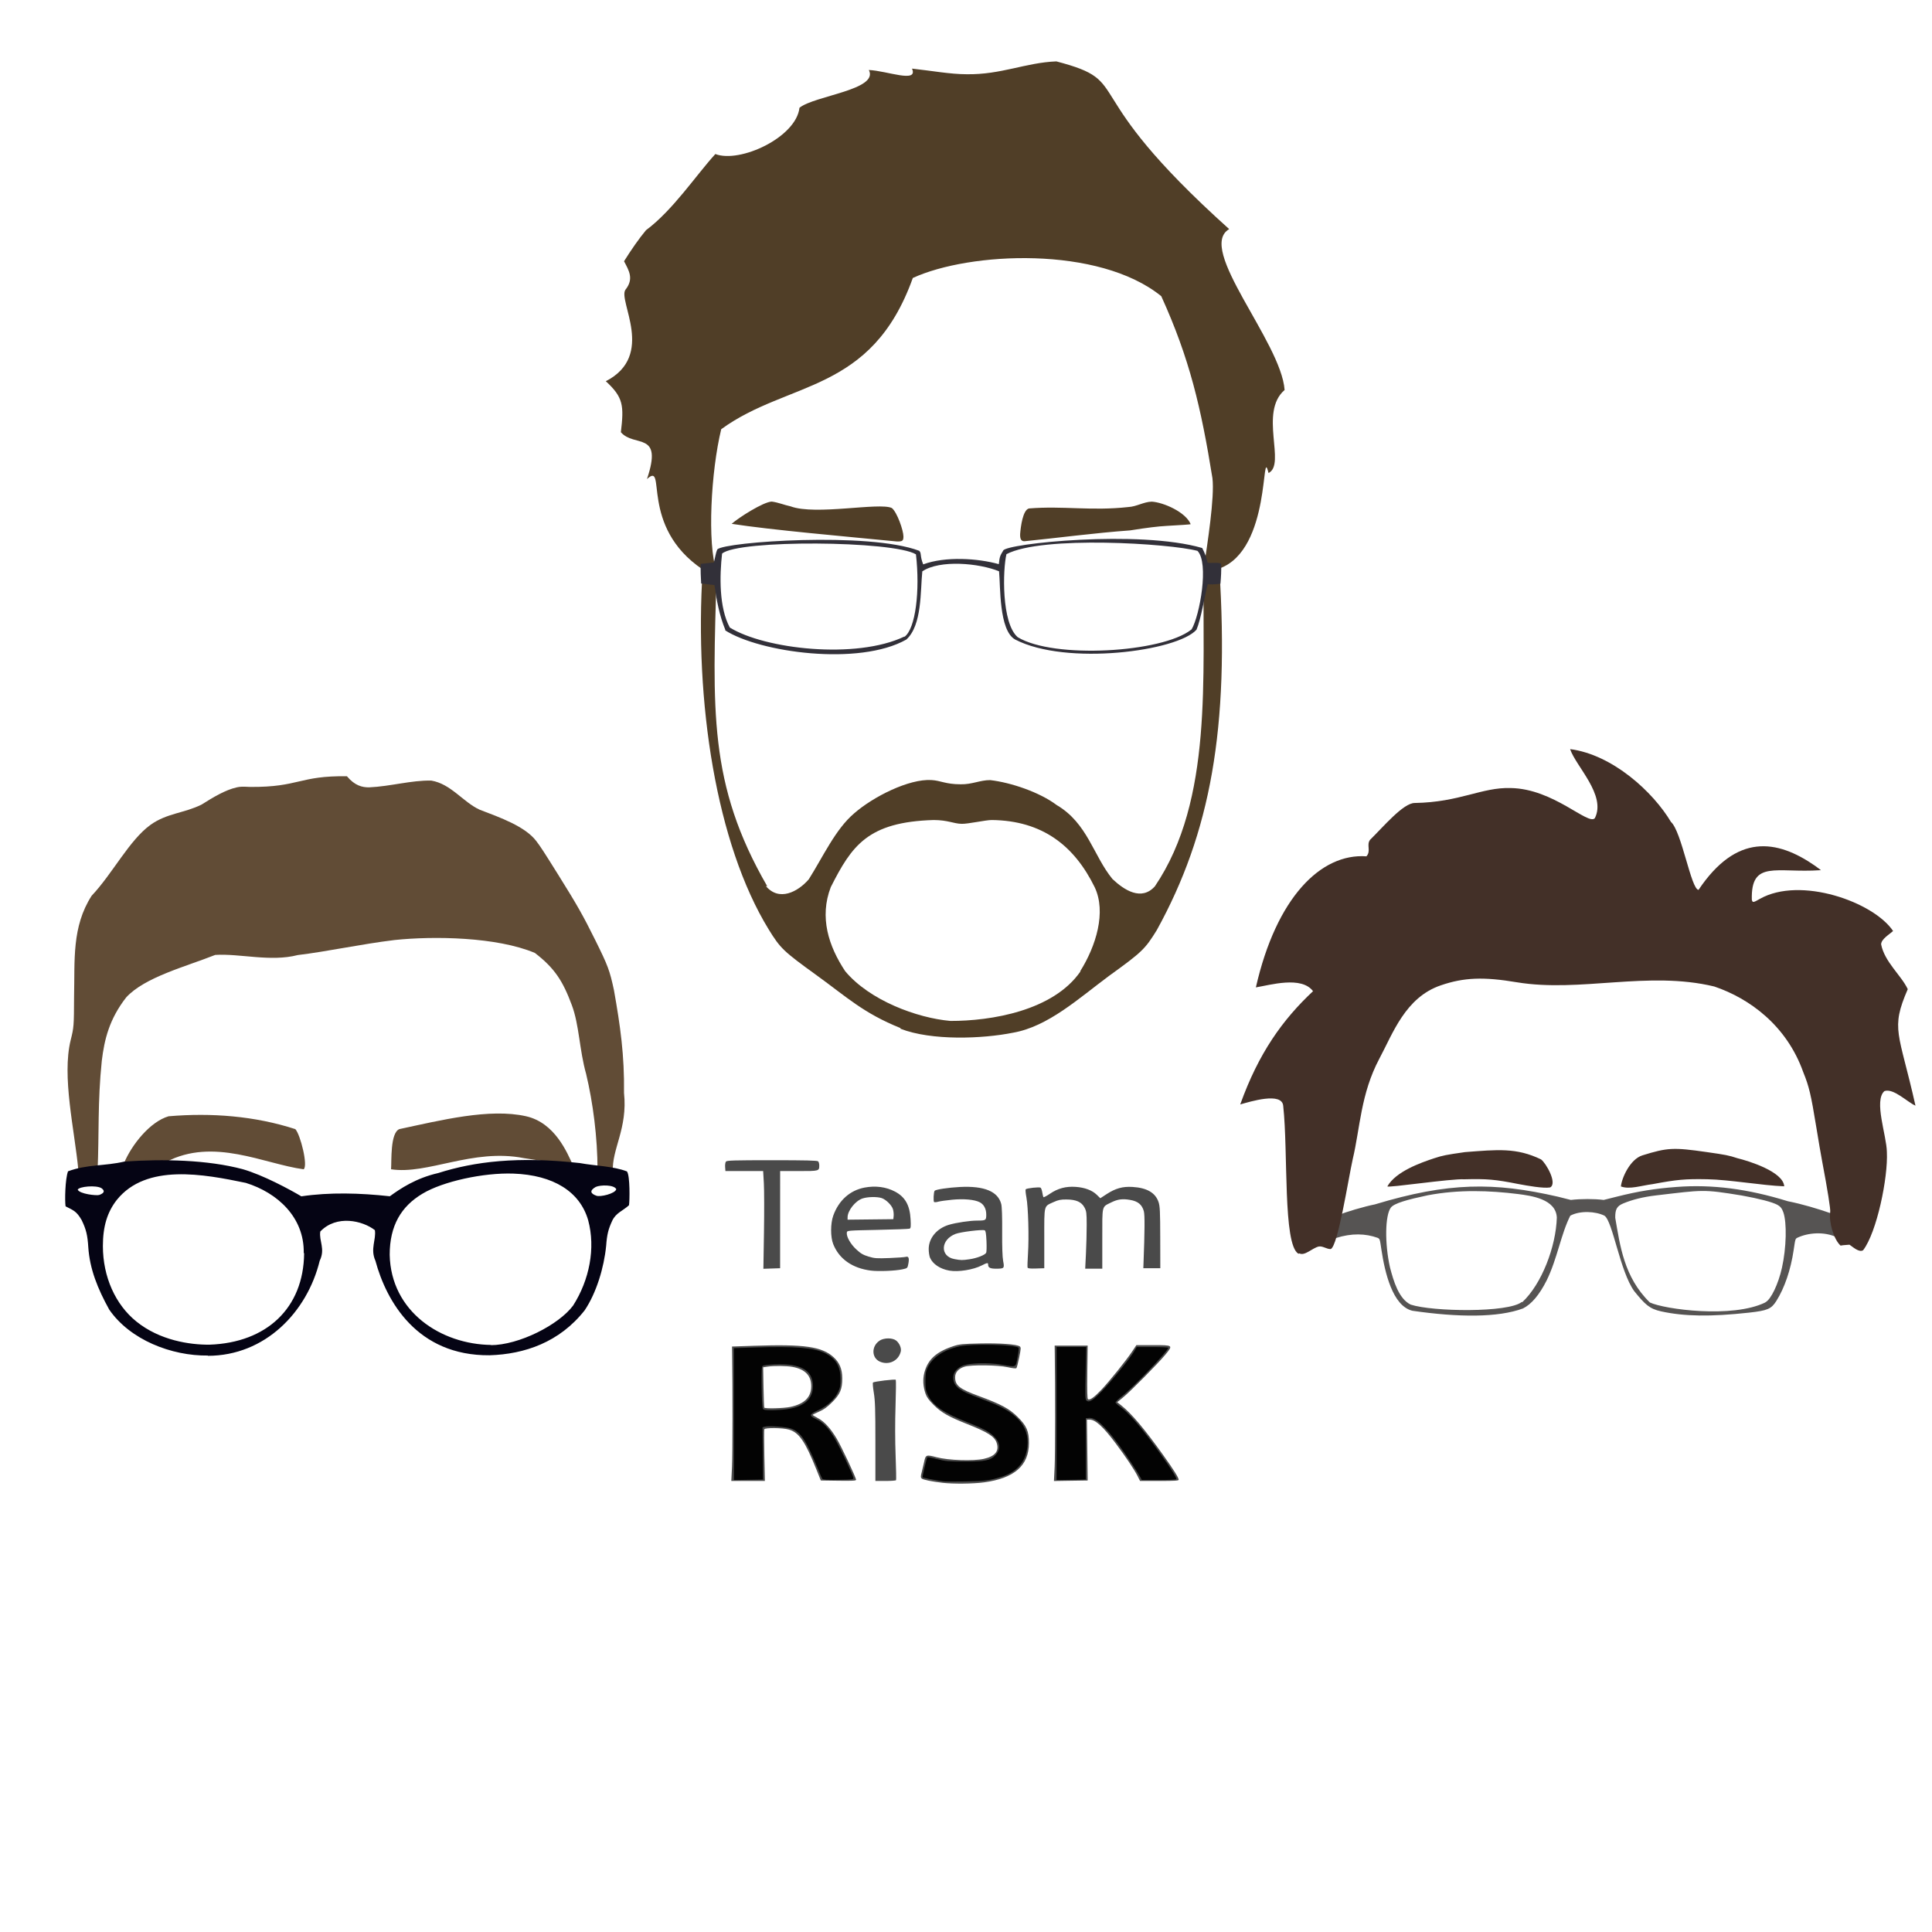 <?xml version="1.0" encoding="UTF-8" standalone="no"?>
<!-- Created with Inkscape (http://www.inkscape.org/) -->

<svg
   xmlns:dc="http://purl.org/dc/elements/1.1/"
   xmlns:cc="http://creativecommons.org/ns#"
   xmlns:rdf="http://www.w3.org/1999/02/22-rdf-syntax-ns#"
   xmlns:svg="http://www.w3.org/2000/svg"
   xmlns="http://www.w3.org/2000/svg"
   xmlns:sodipodi="http://sodipodi.sourceforge.net/DTD/sodipodi-0.dtd"
   xmlns:inkscape="http://www.inkscape.org/namespaces/inkscape"
   id="svg3347"
   version="1.1"
   inkscape:version="0.91 r13725"
   width="1920"
   height="1920"
   viewBox="0 0 1920 1920"
   sodipodi:docname="GroupProfile.svg">
  <defs
     id="defs3351" />
  <sodipodi:namedview
     pagecolor="#ffffff"
     bordercolor="#666666"
     borderopacity="1"
     objecttolerance="10"
     gridtolerance="10"
     guidetolerance="10"
     inkscape:pageopacity="0"
     inkscape:pageshadow="2"
     inkscape:window-width="958"
     inkscape:window-height="1018"
     id="namedview3349"
     showgrid="false"
     inkscape:zoom="0.34766083"
     inkscape:cx="932.8593"
     inkscape:cy="1026.5113"
     inkscape:window-x="-7"
     inkscape:window-y="0"
     inkscape:window-maximized="0"
     inkscape:current-layer="svg3347" />
  <g
     id="g3371"
     transform="translate(-18.305,34.576)">
    <path
       style="fill:#4a4a4a"
       d="m 954.984,1439.008 c -11.019,-1.28 -19.512,-3.044 -20.786,-4.318 -1.007,-1.007 -0.992,-2.099 0.081,-6.16 0.718,-2.715 1.766,-7.151 2.329,-9.857 1.585,-7.618 2.042,-7.808 12.284,-5.109 11.984,3.157 36.488,4.007 47.149,1.635 11.252,-2.503 15.436,-7.714 12.744,-15.871 -2.084,-6.315 -8.659,-10.519 -29.089,-18.601 -18.605,-7.36 -25.842,-11.472 -33.37,-18.961 -4.925,-4.9 -7.054,-7.821 -8.234,-11.296 -2.492,-7.341 -2.888,-14.245 -1.195,-20.853 3.361,-13.119 12.004,-20.97 29.198,-26.52 5.693,-1.838 9.14,-2.177 26.01,-2.557 19.848,-0.447 36.684,0.796 39.594,2.924 1.326,0.97 1.276,2.033 -0.516,10.915 -1.092,5.413 -2.347,10.223 -2.791,10.689 -0.477,0.503 -3.973,0.13 -8.582,-0.915 -9.684,-2.195 -36.28,-2.543 -42.847,-0.56 -6.042,1.824 -9.461,5.615 -9.461,10.488 0,8.263 4.219,11.6 23.743,18.781 21.821,8.025 29.973,12.407 38.257,20.563 9.089,8.948 11.43,14.36 11.361,26.264 -0.129,22.341 -14.588,34.887 -44.85,38.915 -10.872,1.447 -30.399,1.64 -41.026,0.406 z m -209.214,-16.117 c 0.561,-11.495 0.63,-78.057 0.117,-112.266 l -0.106,-7.031 22.031,-0.749 c 50.061,-1.7 67.503,0.83 79.045,11.47 5.799,5.345 8.429,11.758 8.483,20.685 0.066,10.887 -2.085,15.993 -10.095,23.965 -4.96,4.936 -8.262,7.315 -12.981,9.349 -3.48,1.501 -6.327,2.951 -6.326,3.223 9.4e-4,0.272 2.345,1.719 5.208,3.215 6.315,3.3 12.541,10.094 18.631,20.332 4.731,7.954 19.284,38.859 19.284,40.953 0,0.932 -3.831,1.137 -17.517,0.938 l -17.517,-0.255 -4.522,-11.25 c -11.115,-27.652 -17.107,-36.348 -27.088,-39.312 -6.215,-1.846 -23.911,-2.059 -24.587,-0.297 -0.247,0.644 -0.215,12.457 0.071,26.25 l 0.521,25.078 -16.676,0 -16.676,0 0.698,-14.297 z m 57.93,-59.27 c 14.051,-2.977 20.838,-9.714 20.809,-20.652 -0.028,-10.571 -6.147,-16.845 -18.666,-19.138 -6.105,-1.118 -18.299,-1.238 -24.906,-0.246 l -4.219,0.634 0.337,19.688 c 0.185,10.828 0.526,20.004 0.758,20.391 0.73,1.216 19.24,0.732 25.887,-0.676 z m 84.559,34.426 c -7.8e-4,-32.255 -0.277,-40.79 -1.572,-48.516 -0.864,-5.156 -1.227,-9.724 -0.807,-10.15 1.049,-1.065 21.889,-3.568 22.636,-2.72 0.331,0.376 0.223,12.073 -0.238,25.995 -0.522,15.727 -0.493,34.343 0.076,49.158 0.504,13.115 0.704,24.189 0.444,24.609 -0.26,0.42 -4.987,0.764 -10.506,0.764 l -10.033,0 -9.4e-4,-39.141 z m 178.137,24.866 c 0.564,-11.512 0.634,-79.285 0.117,-113.225 l -0.107,-7.031 16.406,0 16.406,0 -0.36,26.352 c -0.253,18.571 -0.054,26.541 0.676,26.991 1.83,1.131 6.169,-1.925 13.118,-9.241 8.006,-8.428 24.776,-29.275 30.765,-38.242 l 4.226,-6.328 16.803,0 c 19.843,0 19.823,-0.017 11.941,9.561 -6.85,8.323 -34.749,36.522 -41.865,42.316 l -5.947,4.842 4.072,3.224 c 10.121,8.014 22.941,23.205 41.613,49.312 10.335,14.451 15.403,22.528 15.419,24.574 0.01,0.9 -4.452,1.172 -19.194,1.172 l -19.203,0 -2.494,-4.922 c -3.225,-6.366 -11.763,-19.127 -21.483,-32.109 -12.661,-16.911 -20.29,-23.895 -26.11,-23.903 l -2.711,0 0.367,30.234 0.367,30.234 -16.762,0.257 -16.762,0.257 0.701,-14.319 z M 892.805,1318.632 c -8.461,-3.68 -8.685,-15.345 -0.401,-20.879 4.406,-2.943 12.807,-2.992 16.489,-0.096 3.293,2.59 5.382,7.528 4.596,10.866 -2.172,9.227 -11.844,13.954 -20.684,10.109 z m -8.973,-90.5 c -18.409,-2.297 -31.614,-11.553 -37.457,-26.257 -2.837,-7.139 -2.807,-20.579 0.064,-28.518 5.43,-15.015 16.589,-24.987 31.023,-27.725 10.941,-2.075 21.416,-0.693 30.32,4.001 10.072,5.309 14.723,13.595 15.452,27.532 0.385,7.359 0.225,8.823 -1.018,9.3 -0.811,0.311 -15.107,0.847 -31.767,1.191 -30.172,0.623 -30.294,0.633 -30.583,2.665 -0.561,3.937 3.611,11.389 9.353,16.704 4.468,4.136 6.831,5.522 12.196,7.152 6.001,1.823 8.047,1.967 20.823,1.473 7.793,-0.302 15.113,-0.83 16.267,-1.174 2.797,-0.834 3.579,1.342 2.494,6.936 -0.838,4.318 -0.865,4.343 -5.902,5.455 -6.98,1.542 -23.641,2.216 -31.263,1.265 z m 22.573,-54.382 c 0.172,-1.805 -0.133,-4.766 -0.676,-6.58 -1.203,-4.017 -6.928,-9.665 -11.26,-11.108 -4.551,-1.516 -14.029,-1.311 -19.091,0.414 -7.108,2.422 -14.754,12.096 -14.754,18.667 l 0,2.391 22.734,-0.251 22.734,-0.251 0.312,-3.281 z m 55.348,54.394 c -9.208,-1.631 -16.554,-6.552 -19.229,-12.88 -0.701,-1.659 -1.275,-5.513 -1.275,-8.565 0,-10.864 8.029,-20.483 20.11,-24.09 7.075,-2.112 20.789,-4.164 27.86,-4.169 8.828,-0.01 9.218,-0.258 9.214,-5.963 0,-5.697 -2.347,-10.143 -6.468,-12.274 -5.147,-2.662 -15.829,-3.634 -27.445,-2.498 -5.838,0.571 -12.046,1.449 -13.795,1.952 -1.749,0.503 -3.59,0.661 -4.09,0.351 -0.965,-0.596 -0.504,-10.202 0.539,-11.246 1.28,-1.28 13.732,-3.134 25.028,-3.727 24.218,-1.272 37.972,4.428 41.151,17.054 0.658,2.613 0.99,12.82 0.891,27.367 -0.103,15.07 0.243,25.302 0.99,29.198 1.385,7.234 1.083,7.561 -7,7.582 -5.876,0.015 -7.922,-0.998 -7.922,-3.923 0,-2.219 -0.828,-2.135 -6.242,0.635 -8.58,4.389 -23.411,6.774 -32.317,5.197 z m 20.12,-11.295 c 7.276,-1.052 15.323,-4.194 16.48,-6.434 0.428,-0.83 0.566,-6.079 0.305,-11.665 -0.353,-7.559 -0.813,-10.286 -1.8,-10.665 -2.557,-0.981 -23.672,1.605 -28.816,3.53 -15.087,5.645 -15.872,22.403 -1.174,25.088 6.577,1.202 7.63,1.212 15.005,0.146 z m -204.343,-26.889 c 0.32,-20.001 0.268,-41.851 -0.115,-48.554 l -0.697,-12.188 -18.75,0 -18.75,0 -0.292,-4.054 c -0.16,-2.23 0.208,-4.655 0.818,-5.391 0.932,-1.123 8.249,-1.337 45.807,-1.337 33.515,0 44.979,0.281 45.823,1.125 0.619,0.619 1.119,2.412 1.111,3.984 -0.029,5.674 -0.019,5.672 -20.345,5.672 l -18.547,0 -0.013,48.281 -0.013,48.281 -8.309,0.273 -8.309,0.273 0.582,-36.366 z m 261.971,35.153 c -0.227,-0.664 -0.041,-6.902 0.412,-13.863 1.07,-16.426 0.24,-46.232 -1.554,-55.773 -0.775,-4.121 -1.11,-7.784 -0.744,-8.141 1.169,-1.142 13.723,-2.481 14.844,-1.583 0.58,0.465 1.334,2.59 1.675,4.722 0.341,2.132 0.832,4.22 1.091,4.639 0.259,0.419 3.127,-1.057 6.375,-3.281 7.89,-5.402 15.986,-7.582 25.649,-6.908 9.086,0.634 16.411,3.372 20.994,7.847 l 3.533,3.45 6.108,-3.98 c 9.009,-5.87 16.049,-7.84 25.894,-7.247 14.343,0.864 22.782,5.781 25.895,15.09 1.36,4.066 1.602,9.189 1.662,35.227 l 0.07,30.469 -8.438,0 -8.438,0 0.144,-3.75 c 1.28,-33.264 1.389,-49.17 0.362,-52.912 -1.798,-6.547 -5.822,-9.878 -13.561,-11.226 -7.653,-1.333 -12.426,-0.704 -18.82,2.48 -9.591,4.775 -8.906,2.004 -8.906,36.04 l 0,29.837 -8.489,0 -8.49,0 0.747,-15.234 c 0.41,-8.379 0.736,-21.141 0.724,-28.359 -0.021,-11.823 -0.235,-13.528 -2.16,-17.188 -2.914,-5.541 -8.336,-7.959 -17.956,-8.009 -5.766,-0.03 -8.077,0.439 -12.841,2.608 -9.812,4.467 -9.19,2.026 -9.19,36.056 l 0,29.659 -8.089,0.269 c -5.952,0.198 -8.198,-0.05 -8.502,-0.938 z"
       id="path3375"
       inkscape:connector-curvature="0" />
    <path
       style="fill:#030303"
       d="m 955.781,1437.563 c -9.043,-1.265 -20.211,-3.455 -20.568,-4.034 -0.384,-0.621 3.821,-18.469 4.678,-19.855 0.208,-0.337 4.501,0.458 9.541,1.766 8.179,2.123 11.075,2.385 26.975,2.446 20.642,0.079 26.171,-1.026 31.067,-6.207 5.627,-5.956 4.924,-13.005 -1.925,-19.318 -4.95,-4.563 -10.296,-7.356 -25.852,-13.51 -23.652,-9.356 -34.038,-16.472 -39.108,-26.797 -2.322,-4.729 -2.615,-6.346 -2.583,-14.241 0.031,-7.483 0.402,-9.655 2.321,-13.594 4.891,-10.036 16.011,-17.391 31.392,-20.763 12.806,-2.807 55.623,-1.802 58.805,1.381 0.377,0.377 -0.082,4.681 -1.019,9.565 -1.988,10.358 -0.533,9.756 -17.005,7.04 -11.91,-1.964 -29.841,-1.519 -36.769,0.913 -6.064,2.128 -10.106,6.843 -10.106,11.788 0,8.062 4.715,12.484 19.356,18.154 5.081,1.968 13.034,5.05 17.675,6.849 28.507,11.053 40.113,26.271 36.132,47.372 -2.47,13.091 -11.075,22.152 -25.212,26.547 -11.518,3.581 -16.831,4.26 -35.763,4.574 -10.57,0.175 -20.484,0.141 -22.031,-0.076 z m -208.125,-66.818 0,-65.551 21.094,-0.688 c 39.398,-1.285 59.006,0.329 69.555,5.727 10.778,5.515 15.292,13.107 15.284,25.705 -0.005,6.814 -0.384,8.742 -2.62,13.303 -3.489,7.119 -10.82,13.684 -19.777,17.711 -8.846,3.977 -9.133,5.432 -1.739,8.815 6.673,3.053 12.341,8.972 18.425,19.243 4.821,8.138 17.97,35.783 18.52,38.937 0.305,1.75 -0.377,1.847 -14.781,2.092 -11.362,0.193 -15.337,-0.038 -16.056,-0.938 -0.525,-0.657 -2.532,-5.202 -4.46,-10.101 -1.928,-4.898 -5.845,-13.735 -8.706,-19.636 -5.925,-12.224 -10.741,-17.698 -17.78,-20.215 -4.783,-1.709 -21.88,-2.992 -26.024,-1.952 l -2.488,0.625 0.238,25.98 0.238,25.98 -14.463,0.257 -14.463,0.257 0,-65.551 z m 52.667,-4.879 c 17.125,-2.357 25.849,-10.085 25.849,-22.897 0,-12.337 -7.106,-19.037 -22.474,-21.189 -7.536,-1.055 -25.144,-0.391 -27.452,1.035 -1.009,0.624 -1.217,4.81 -1.028,20.741 0.13,10.978 0.641,20.715 1.136,21.639 0.754,1.41 2.163,1.68 8.767,1.68 4.327,0 11.168,-0.454 15.201,-1.01 z m 267.959,4.314 0,-66.116 14.751,-10e-5 14.751,-10e-5 -0.599,26.016 c -0.542,23.512 -0.45,26.139 0.951,27.302 2.568,2.13 6.317,-0.21 15.355,-9.584 9.451,-9.802 27.1,-31.527 31.506,-38.785 l 2.972,-4.895 15.703,-0.026 c 8.637,-0.015 15.703,0.313 15.703,0.728 0,2.974 -34.775,39.369 -45.859,47.995 -3.644,2.836 -6.629,5.663 -6.633,6.283 0,0.62 1.809,2.377 4.029,3.904 9.037,6.218 22.137,21.426 40.34,46.832 11.287,15.754 16.726,24.456 16.01,25.614 -0.273,0.442 -8.085,0.804 -17.36,0.804 l -16.863,0 -1.597,-2.946 c -2.934,-5.412 -14.446,-22.735 -21.093,-31.742 -14.271,-19.337 -23.297,-27.538 -29.714,-26.996 l -3.29,0.278 0,30.469 0,30.469 -14.531,0.257 -14.531,0.257 0,-66.116 z"
       id="path3373"
       inkscape:connector-curvature="0" />
  </g>
  <g
     transform="matrix(0.536,0,0,0.536,1061.436,677.772)"
     id="g3348">
    <path
       d="m 842,1150 c 36.1,-33.6 62.6,-103 64.2,-157 -1.56,-34.5 -47.5,-40.5 -72.3,-43.7 -52,-6.44 -109,-8.65 -167,2.35 -37.7,7.97 -62.3,14.8 -68.4,22.8 -10.8,14.2 -11.6,66.8 -1.61,111 6.57,25.2 16.2,58.2 38.4,68.9 40.1,13.2 181,15.4 206,-4.97 z m 451,-0.033 c 10.3,-5.31 23.8,-33.6 30.6,-63.9 8.23,-36.9 9.36,-83.7 2.5,-103 -2.44,-6.95 -5.42,-10.7 -10.9,-13.7 -9.54,-5.17 -33.6,-11.4 -66.1,-17.3 -73,-11.9 -70.6,-10.5 -160,-0.063 -22.8,2.75 -42.7,7.67 -59.6,14.7 -11.9,4.96 -15.2,10.8 -15,26.7 8.83,50.8 16,110 64.2,157 27.2,12.7 153,29.8 214,-0.033 z m -790,-162 c 8.36,-4.47 47.6,-15.9 65.8,-19.4 137,-41.4 221,-41.4 339,-14.4 11.3,2.86 22.3,5.61 24.4,6.12 18.9,-2.2 43.5,-2.21 60.9,0 2.06,-0.513 13,-3.27 24.4,-6.12 39.9,-10 69.9,-14.9 111,-18 65.6,-4.98 132,3.56 206,26.5 26.8,5.31 55.8,14 81.6,23 l 9.07,43.8 c -23.2,-10.9 -52.7,-8.57 -72.5,0.685 -4.35,2.12 -4.21,1.7 -7.4,23.3 -5.36,36.4 -16.9,70.1 -32.1,94.2 -9.35,14.8 -16.4,17.8 -50.7,21.6 -71.1,7.8 -120,7.08 -163,-2.38 -21.4,-4.73 -29.6,-12.6 -49.7,-37.4 -26.5,-36.4 -39.9,-130 -55.3,-140 -16.5,-8.21 -45.3,-9.71 -63.3,0 -17.3,34.1 -24.1,79.8 -43.8,120 -13.5,26.8 -28.1,44.1 -43.9,52 -46.4,17.2 -120,16.6 -205,4.3 -37.2,-8.88 -51.2,-72.3 -57.3,-112 -3.19,-21.6 -3.06,-21.2 -7.4,-23.3 -21.9,-7.83 -47.7,-9.06 -77.5,0.568"
       id="path3352"
       inkscape:connector-curvature="0"
       style="fill:#565453" />
    <path
       d="m 427,1060 c -28.9,-17.3 -18.7,-188 -28.1,-274 -1.96,-26.5 -61.2,-8.01 -79.7,-2.78 34.1,-95.1 78.4,-157 135,-210 -21.5,-28.7 -79.7,-11.3 -106,-7.02 37.8,-166 120,-249 205,-243 9.03,-9.92 -0.457,-21 6.71,-30.6 24.2,-23.7 61.6,-68.4 82.8,-68.3 84.1,-1.38 124,-29.4 178,-27.7 79.6,1.21 144,70.2 156,55.8 21.5,-42.8 -35.1,-95.8 -45.9,-128 79,10.3 154,79.6 187,135 20,18 37.2,125 51.1,126 70.4,-105 145,-93.9 216,-44.7 11.1,7.99 12.6,9.21 9.84,8.21 -81.4,5.68 -129,-19.8 -127,54.7 1.3,5.75 2.56,5.62 14.9,-1.54 75.2,-42.5 211,5.69 247,59.6 -7.08,6.45 -21.8,14.8 -22.2,24.6 6.37,32.8 36.8,56.8 49.4,83.2 -32.4,75 -16.5,78.7 14.3,216 -15,-6.43 -40.7,-32.9 -57.6,-27 -20.1,17.8 4.19,82.3 4.58,113 2.36,47.5 -18.7,149 -44,182 -7.4,4.94 -19.2,-6.16 -25.3,-10.2 -5.46,0.647 -11.1,0.5 -16.5,1.68 -12.6,-10.9 -22.1,-43.9 -19.3,-62.4 1.02,-3.89 -5.01,-41.9 -14.8,-93.3 -2.26,-11.9 -7.27,-41 -11.1,-64.7 -9.72,-59.6 -13.3,-74.8 -24,-101 -30.8,-86.9 -100,-137 -165,-159 -123,-29.7 -248,11.6 -366,-7.83 -61.8,-10.4 -98.3,-8.99 -141,5.65 -65.9,22.4 -89,89.4 -114,136 -34.7,65.3 -35.7,129 -49.3,186 -8.24,36.9 -27.5,162 -40.9,167 -7.7,0.169 -14.7,-6.01 -22.2,-4.73 -12.1,2.9 -25.9,17.9 -35.8,12.8 z M 836,931 c -45,-9 -60,-10 -101,-9 -24.9,-1.45 -143,16.4 -143,13.1 15.8,-27.6 61.7,-43.8 86.8,-52.1 16.2,-5.26 21,-6.21 57.1,-11.4 60.1,-4.56 95.2,-8.62 141,13.5 9.57,7.21 30.8,44.6 16.9,52 -12.6,2.18 -42.7,-3.29 -57.7,-6.1 z m 189,4.22 c 1.57,-15.5 16.8,-50.4 39.9,-57.6 46.4,-14.4 57.3,-15 119,-6.11 36.1,5.16 40.9,6.11 57.1,11.4 20.2,4.88 85.1,24.8 86.8,52.1 -41.2,-1.56 -101,-12.3 -143,-13.1 -40.6,-0.769 -55.8,0.603 -101,9.07 -21.6,2.75 -42.6,10.4 -59,4.23 z"
       id="path3350"
       inkscape:connector-curvature="0"
       style="fill:#433028" />
  </g>
  <g
     id="g3346"
     transform="matrix(0.565,0,0,0.565,409.043,4.711)">
    <path
       d="m 860,1800 c -65.4,-26.4 -93.7,-53.9 -148,-93.2 -58.1,-42 -63.3,-46.9 -84,-80.5 -92,-150 -131,-400 -116,-633 -113,-76 -62,-192 -98,-159 28.8,-85.4 -22.3,-54.9 -45.9,-82.4 5.49,-46.7 4.51,-61.2 -26.5,-89.7 88.2,-45.3 20.7,-142 34.6,-161 15.4,-19.3 5.74,-34.1 -2.54,-50 12.1,-19.4 26.2,-39.8 38.6,-54.6 47.4,-35.2 87.7,-96.4 122,-134 43,16.6 142,-29 148,-81.4 26.9,-21.5 140,-31.4 122,-66.4 31.6,1.23 87.4,23.9 75.9,-2.45 34.6,3.75 67.5,9.9 95.9,9.89 60.8,1.03 104,-20.5 158,-22.6 141,37 27.3,46.4 304,295 -58.3,33.9 91.4,198 97.5,283 -45.6,39.1 3.04,131 -28.3,146 -13.5,-55 5.85,135 -86.5,168 17.9,281 -15.7,465 -110,636 -20.7,33.5 -25.8,38.5 -84,80.5 -53.2,39.4 -107,89.2 -169,100 -53.1,10.7 -143,14.4 -198,-7.05 z m 316,-100 c 27.7,-44.1 46.4,-104 25.4,-148 -35.7,-72.7 -91.8,-117 -181,-118 -11,0.038 -41.8,7.05 -52.9,6.71 -14.4,-0.301 -23.8,-6.58 -49.2,-6.71 -116,3.43 -144,45 -181,118 -20.4,53.1 -3.84,104 25.4,148 42.8,51.2 126,82.2 185,87.4 71.2,0.17 181,-17.6 229,-87.4 z M 623,1550 c 23.3,28 56.6,10.3 75.6,-11.7 25.6,-40.6 46.9,-88 79.8,-116 33.5,-29.3 96.3,-61 136,-58.6 16.5,0.944 24.7,7.42 51.3,7.46 19.8,0.476 34.4,-7.47 52,-7.36 36.5,4.22 87,21.3 117,43.9 54.4,32 64.5,89.2 98,130 20.9,19.8 51.1,39.2 74.7,12.9 103,-152 83,-370 85.9,-559 6.37,-43.2 19.4,-125 15.3,-159 -20,-124 -40,-210 -90,-320 -110,-89 -337,-78 -437,-32 -73,204 -219,180 -337,266 -18,74 -25,201 -8,251 -7,243 -15,373 89,553 z M 563,913 c 12.2,-10.8 55.6,-38.6 70.5,-39.1 11.8,1.55 21.3,5.85 33.2,8.41 43.7,16.3 156,-7.52 178,2.92 9.3,7.4 20.4,39.5 20.4,50 0,7.75 -1.62,9 -11.5,8.84 -90.6,-8.87 -221,-20.2 -291,-31.1 z m 516,30.6 c -4.99,0.421 -9.14,-1.3 -8.63,-12.7 1.04,-13.2 4.71,-42 15.4,-44.9 60.4,-4.95 110,4.76 175,-2.51 14.5,-0.747 26.7,-9.09 41.2,-9.48 20.6,1.28 59.8,18.4 68.4,39.7 -1.53,0.457 -17.5,1.57 -42,2.93 -16,0.888 -33.1,2.99 -64.7,7.95 -62.2,4.49 -127,13.2 -185,19 z"
       id="path3350-6"
       inkscape:connector-curvature="0"
       style="fill:#503e27" />
    <path
       d="m 552,1100 c -10.7,-26.1 -15.5,-52.2 -19.3,-79.2 -7.93,-0.956 -16.5,-1.99 -23.4,-2.81 -0.61,-9.21 -1.17,-24.9 -0.843,-34.5 6.54,-0.658 13.8,-1.76 23.1,-2.41 2.47,-7.63 2.75,-15.4 6.28,-23.2 13.9,-13.2 266,-31.1 355,2.57 4.41,4.15 0.926,8.69 7.03,23.9 39.1,-14.5 96.3,-10.7 133,-0.391 1.45,-14 2.49,-15 7.75,-23.9 4.35,-12.2 239,-36.9 350,-4.49 4.13,7.83 7.84,17.4 9.46,25.8 5.54,1.32 19.8,-1.28 23.9,2.03 0.397,12.1 -0.267,23 -1.28,35 -9.16,1.26 -20.8,1.54 -22.3,0.622 -5.54,20.9 -11.8,61.3 -19.8,80.2 -33.4,37.8 -229,64 -319,17.3 -28.8,-15.9 -25.7,-94.6 -28.3,-120 -35.2,-14.4 -104,-20.7 -135,0.076 -3.55,34.3 -0.226,94.8 -28.1,120 -83.3,47 -258,22.8 -319,-16.4 z m 315,11.7 c 19.5,-14.1 27.5,-81.2 20.1,-145 -39.8,-24.1 -313,-26.1 -341,-1.27 -4.43,39 -5.43,94.9 13.6,130 61.2,38 222,56.5 307,15.9 z m 505,-13.1 c 14.2,-23.9 31,-117 10.3,-138 -48.1,-12.9 -273,-27.4 -336,5.81 -6.45,26.6 -9.1,121 19.8,146 63.5,38.7 254,27.2 305,-13.1 z"
       id="path3348"
       inkscape:connector-curvature="0"
       style="fill:#323039" />
  </g>
  <g
     transform="matrix(0.543,0,0,0.543,-175.985,744.396)"
     id="g4186">
    <path
       d="m 551,758 c 13.9,-33.5 47.5,-75.9 81.6,-85.9 78.6,-6.73 158,-0.487 232,23.5 9.42,10.2 23.6,67.5 15.2,73.5 -72.3,-9.67 -165,-59.1 -252,-13.2 m 655,-7.22 c -93.7,-18.4 -176,30.7 -243,20.4 1.19,-14.9 -1.83,-66.5 15.2,-73.5 75.4,-16.1 165,-38.7 232,-23.5 52.8,12 75.1,66.4 86,90.3 m 44.7,8.17 c -0.068,-59.7 -8.24,-123 -20.9,-176 -12.4,-43.8 -12.5,-89.6 -26.2,-126 -16.3,-43.8 -31.1,-67.3 -67.6,-95.4 -69.8,-29.4 -185,-31.2 -257,-23.6 -60.7,7.36 -124,21.2 -177,27.5 -49.8,12.9 -106,-3.13 -151,-0.264 -53.8,21.4 -129,40.6 -163,77.8 -31,39.8 -39.9,77.2 -44.6,116 -7.83,76 -4.74,134 -7.7,201 l -35.2,-1.12 c -7.1,-74.5 -30.5,-171 -14,-238 5.76,-22.9 5.95,-25.5 6.17,-79.9 1.54,-65.8 -4.43,-127 32.1,-184 38.4,-40.6 69,-102 108,-130 30.1,-21.4 61.1,-21 93.2,-36.9 21.7,-13.7 43.5,-26.8 64.3,-31.5 6.51,-1.44 9.71,-1.54 24.8,-0.837 90,0.632 89.3,-20.9 177,-19.5 14.5,17.3 28,20.3 40.4,20.3 39.4,-1.77 77.4,-13.2 114,-12.4 35.9,6.01 57.9,39.1 88.3,53.2 37.7,14.4 83.7,30.7 104,57.7 8.28,11 12.4,17.3 40.9,62.9 33.5,53.6 44.9,73.7 66.8,118 23.3,47 26.5,55.5 34.3,91.8 11.6,65.4 19.3,119 18.4,188 6.96,65.5 -22.7,103 -20.4,144 z"
       id="path4190"
       inkscape:connector-curvature="0"
       style="fill:#614c36" />
    <path
       d="m 705,1110 c -67.3,0.892 -143,-28.9 -181,-84.1 -21.3,-38.5 -35.6,-74.2 -38.3,-114 -1.41,-22.5 -3.94,-32.8 -12.2,-49.9 -9.43,-16.3 -15,-17.7 -29.4,-25.1 -1.57,-9.83 -0.858,-49.7 4.49,-64.1 34.6,-12.9 67.5,-9.43 103,-17.8 70.6,-4.89 152,-3.4 217,14 37.5,10.9 85.7,37 107,49.6 52.1,-7.66 107,-6.12 162,-0.105 19.3,-14.1 48,-33.3 88.5,-42.5 66.7,-21.2 146,-30.8 259,-18.3 29.4,5.37 61.1,5.58 86.4,15.3 5.92,7.3 5.05,54.9 3.78,61.9 -11.2,10.3 -23.8,13.8 -30.6,28.2 -7.28,15.6 -9.71,25.6 -11.2,46.1 -3.92,39.8 -17.8,86 -39.3,118 -46.1,58.6 -110,80.3 -174,82.3 -133,1.12 -189,-99.1 -209,-173 -9.82,-21.8 1.67,-38.3 -0.985,-56 -22.5,-17.5 -70.1,-28.6 -99.9,2.48 -2.68,17.3 9.6,31.6 -1.05,53.5 -23,94 -100,174 -205,174 z M 880,922 c 1,-65 -48,-110 -106,-128 -77,-16 -182,-36 -236,31 -17.7,22.5 -25.6,48.9 -25.6,84.7 0.062,56.1 22.8,107 61.3,138 42.6,34.5 97.8,42.8 134,42.4 104,-3.62 172,-66.7 173,-167 z m 342,169 c 52.1,-0.065 125,-37.4 151,-72.5 29.9,-46.9 41.3,-105 27.6,-156 -15,-52.5 -63.8,-82.9 -137,-85.5 -54.8,-1.91 -129,14.4 -166,36.6 -39.5,23.4 -60.3,58.9 -60.3,112 2.2,104 93.7,164 186,165 z M 506,816 c 9.18,-3.43 10.4,-7.55 3.82,-12.3 -9.72,-6.01 -41,-3.15 -43.5,2.71 3.5,7.88 34.3,11.4 39.7,9.63 z m 946,-10.4 c -3.79,-8.5 -29.2,-8.11 -37.6,-4.2 -12,6.88 -9.38,12.3 0.938,16 6.84,3.01 35,-3.78 36.6,-11.8 z"
       id="path4188"
       inkscape:connector-curvature="0"
       style="fill:#050414" />
  </g>
</svg>
